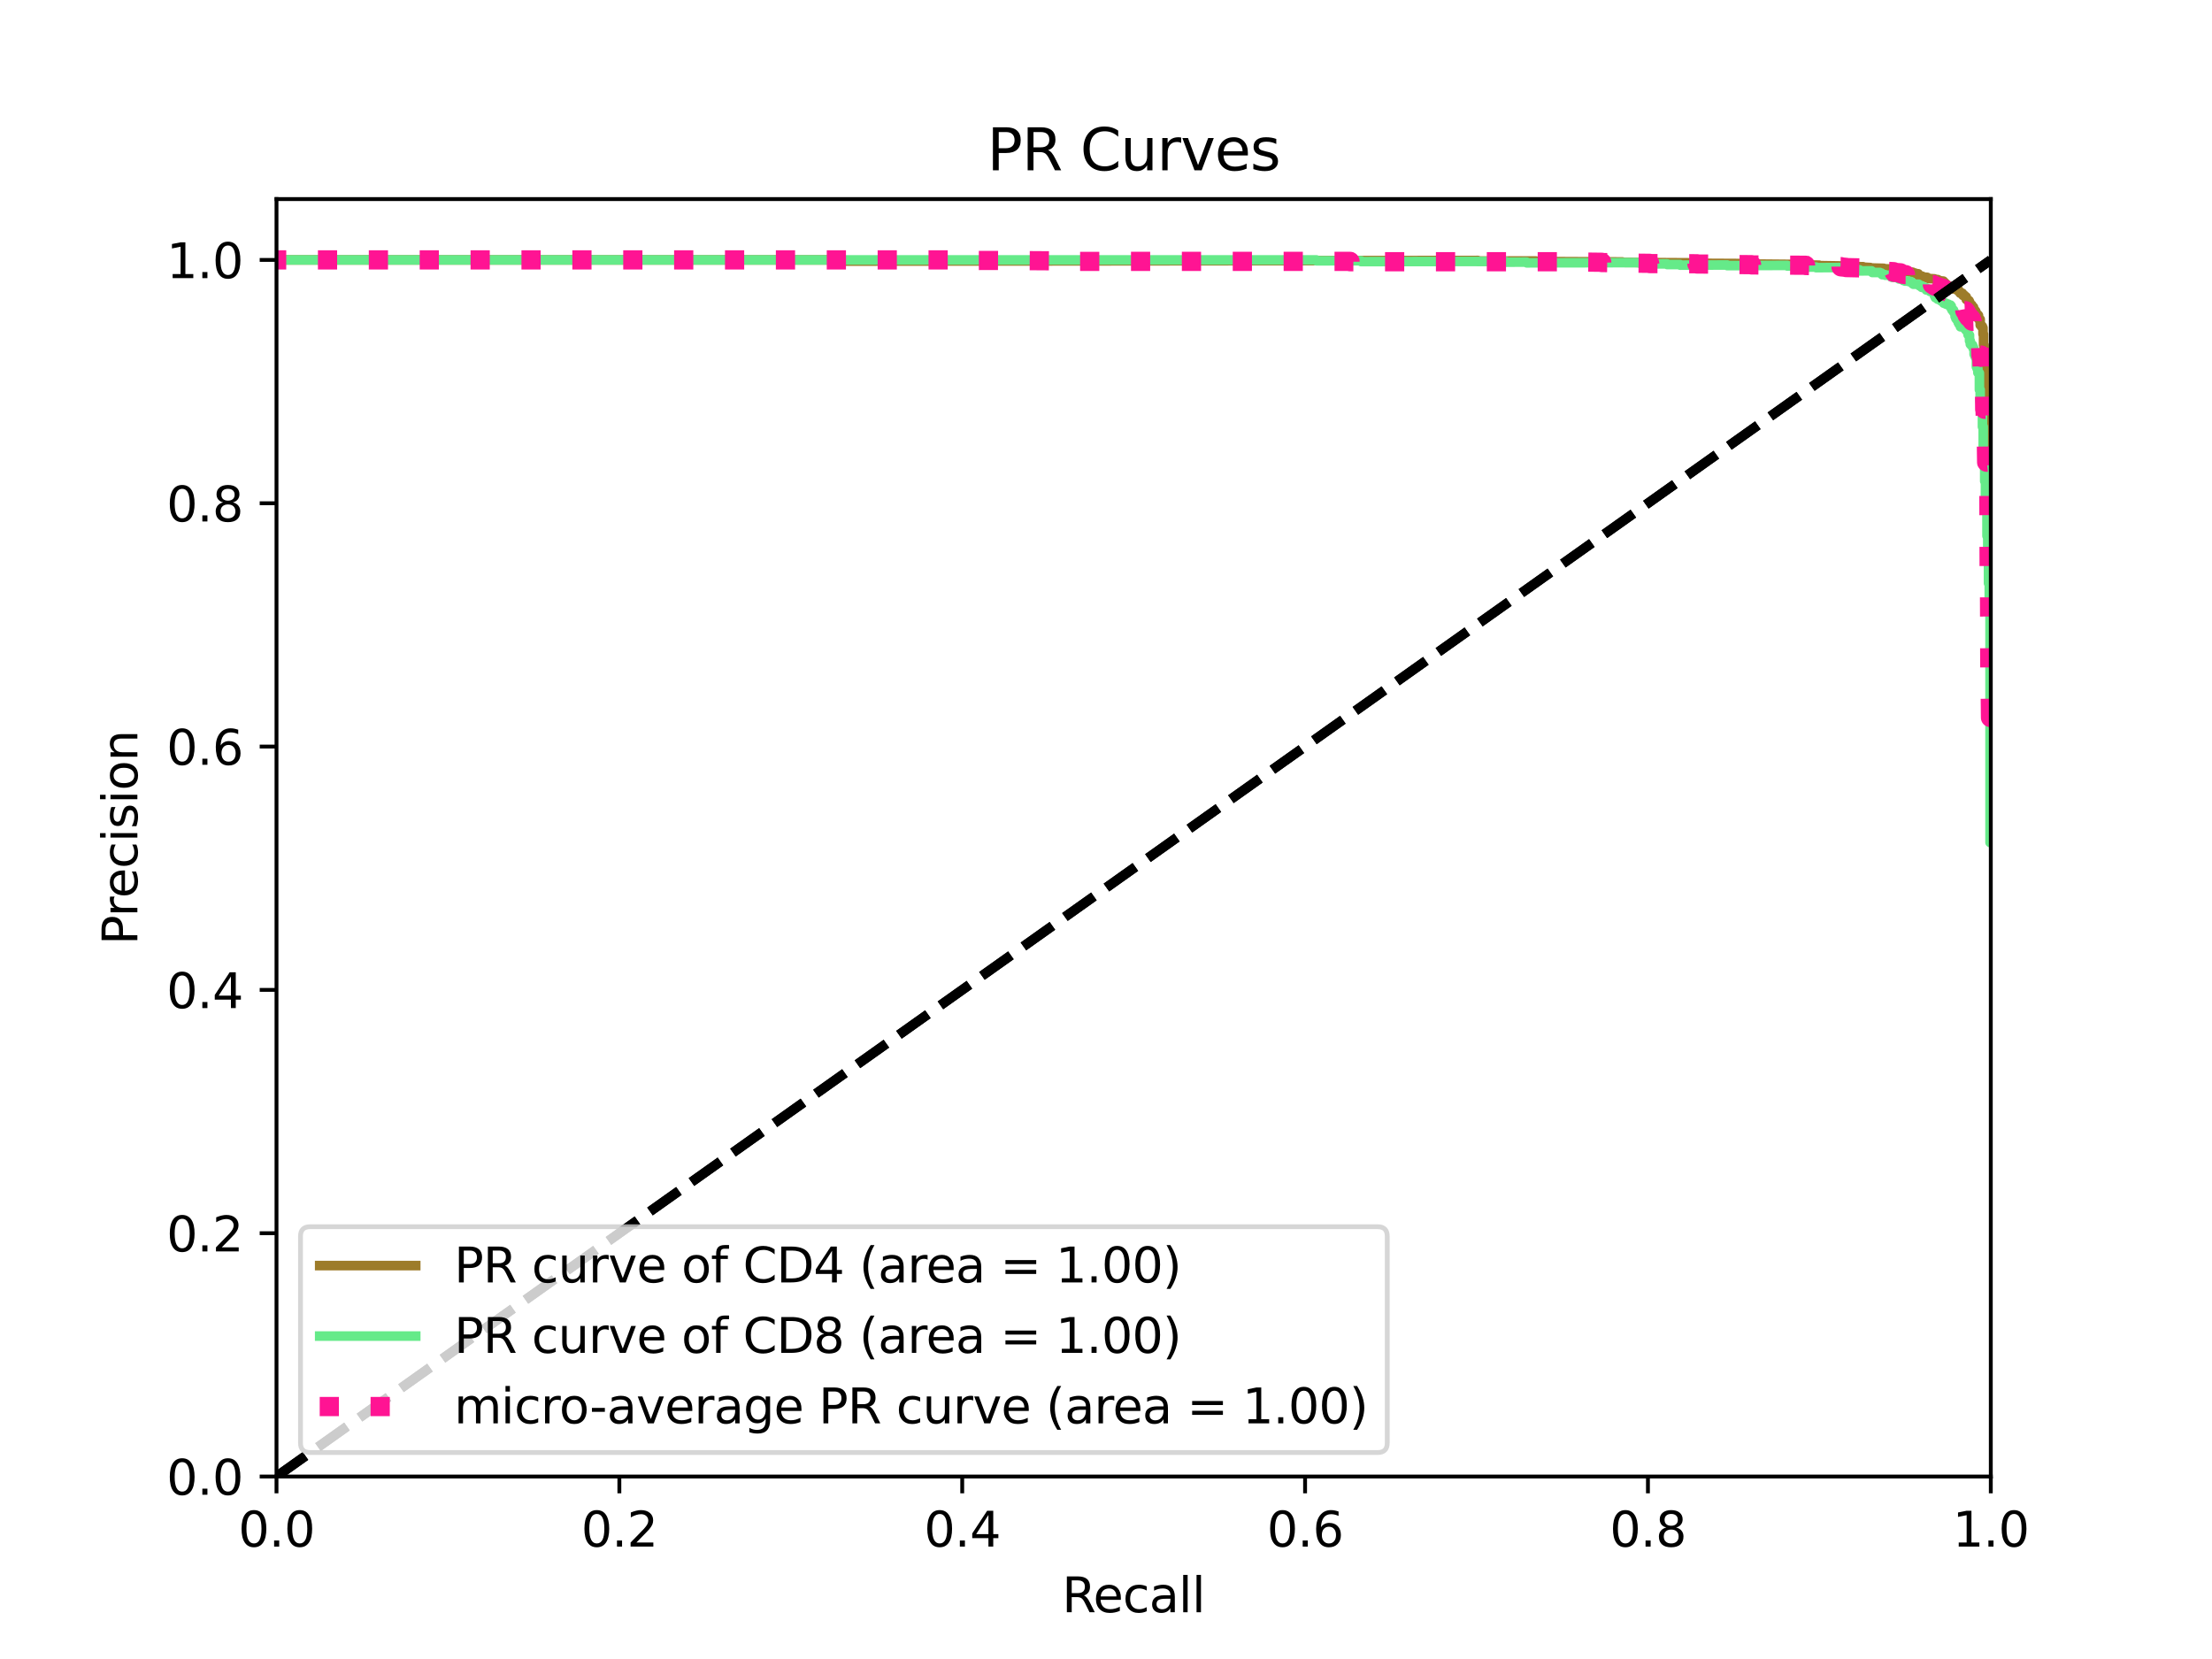 <?xml version="1.0" encoding="utf-8" standalone="no"?>
<!DOCTYPE svg PUBLIC "-//W3C//DTD SVG 1.1//EN"
  "http://www.w3.org/Graphics/SVG/1.1/DTD/svg11.dtd">
<svg height="345.6pt" version="1.1" viewBox="0 0 460.8 345.6" width="460.8pt" xmlns="http://www.w3.org/2000/svg" xmlns:xlink="http://www.w3.org/1999/xlink">
 <defs>
  <style type="text/css">*{stroke-linecap:butt;stroke-linejoin:round;}</style>
 </defs>
 <g id="figure_1">
  <g id="patch_1">
   <path d="M 0 345.6 
L 460.8 345.6 
L 460.8 0 
L 0 0 
z
" style="fill:#ffffff;"/>
  </g>
  <g id="axes_1">
   <g id="patch_2">
    <path d="M 57.6 307.584 
L 414.72 307.584 
L 414.72 41.472 
L 57.6 41.472 
z
" style="fill:#ffffff;"/>
   </g>
   <g id="matplotlib.axis_1">
    <g id="xtick_1">
     <g id="line2d_1">
      <defs>
       <path d="M 0 0 
L 0 3.5 
" id="m39e2dc2750" style="stroke:#000000;stroke-width:0.8;"/>
      </defs>
      <g>
       <use style="stroke:#000000;stroke-width:0.8;" x="57.6" xlink:href="#m39e2dc2750" y="307.584"/>
      </g>
     </g>
     <g id="text_1">
      <!-- 0.0 -->
      <g transform="translate(49.648 322.182)scale(0.1 -0.1)">
       <defs>
        <path d="M 2034 4250 
Q 1547 4250 1301 3770 
Q 1056 3291 1056 2328 
Q 1056 1369 1301 889 
Q 1547 409 2034 409 
Q 2525 409 2770 889 
Q 3016 1369 3016 2328 
Q 3016 3291 2770 3770 
Q 2525 4250 2034 4250 
z
M 2034 4750 
Q 2819 4750 3233 4129 
Q 3647 3509 3647 2328 
Q 3647 1150 3233 529 
Q 2819 -91 2034 -91 
Q 1250 -91 836 529 
Q 422 1150 422 2328 
Q 422 3509 836 4129 
Q 1250 4750 2034 4750 
z
" id="DejaVuSans-30" transform="scale(0.016)"/>
        <path d="M 684 794 
L 1344 794 
L 1344 0 
L 684 0 
L 684 794 
z
" id="DejaVuSans-2e" transform="scale(0.016)"/>
       </defs>
       <use xlink:href="#DejaVuSans-30"/>
       <use x="63.623" xlink:href="#DejaVuSans-2e"/>
       <use x="95.41" xlink:href="#DejaVuSans-30"/>
      </g>
     </g>
    </g>
    <g id="xtick_2">
     <g id="line2d_2">
      <g>
       <use style="stroke:#000000;stroke-width:0.8;" x="129.024" xlink:href="#m39e2dc2750" y="307.584"/>
      </g>
     </g>
     <g id="text_2">
      <!-- 0.2 -->
      <g transform="translate(121.072 322.182)scale(0.1 -0.1)">
       <defs>
        <path d="M 1228 531 
L 3431 531 
L 3431 0 
L 469 0 
L 469 531 
Q 828 903 1448 1529 
Q 2069 2156 2228 2338 
Q 2531 2678 2651 2914 
Q 2772 3150 2772 3378 
Q 2772 3750 2511 3984 
Q 2250 4219 1831 4219 
Q 1534 4219 1204 4116 
Q 875 4013 500 3803 
L 500 4441 
Q 881 4594 1212 4672 
Q 1544 4750 1819 4750 
Q 2544 4750 2975 4387 
Q 3406 4025 3406 3419 
Q 3406 3131 3298 2873 
Q 3191 2616 2906 2266 
Q 2828 2175 2409 1742 
Q 1991 1309 1228 531 
z
" id="DejaVuSans-32" transform="scale(0.016)"/>
       </defs>
       <use xlink:href="#DejaVuSans-30"/>
       <use x="63.623" xlink:href="#DejaVuSans-2e"/>
       <use x="95.41" xlink:href="#DejaVuSans-32"/>
      </g>
     </g>
    </g>
    <g id="xtick_3">
     <g id="line2d_3">
      <g>
       <use style="stroke:#000000;stroke-width:0.8;" x="200.448" xlink:href="#m39e2dc2750" y="307.584"/>
      </g>
     </g>
     <g id="text_3">
      <!-- 0.4 -->
      <g transform="translate(192.496 322.182)scale(0.1 -0.1)">
       <defs>
        <path d="M 2419 4116 
L 825 1625 
L 2419 1625 
L 2419 4116 
z
M 2253 4666 
L 3047 4666 
L 3047 1625 
L 3713 1625 
L 3713 1100 
L 3047 1100 
L 3047 0 
L 2419 0 
L 2419 1100 
L 313 1100 
L 313 1709 
L 2253 4666 
z
" id="DejaVuSans-34" transform="scale(0.016)"/>
       </defs>
       <use xlink:href="#DejaVuSans-30"/>
       <use x="63.623" xlink:href="#DejaVuSans-2e"/>
       <use x="95.41" xlink:href="#DejaVuSans-34"/>
      </g>
     </g>
    </g>
    <g id="xtick_4">
     <g id="line2d_4">
      <g>
       <use style="stroke:#000000;stroke-width:0.8;" x="271.872" xlink:href="#m39e2dc2750" y="307.584"/>
      </g>
     </g>
     <g id="text_4">
      <!-- 0.6 -->
      <g transform="translate(263.92 322.182)scale(0.1 -0.1)">
       <defs>
        <path d="M 2113 2584 
Q 1688 2584 1439 2293 
Q 1191 2003 1191 1497 
Q 1191 994 1439 701 
Q 1688 409 2113 409 
Q 2538 409 2786 701 
Q 3034 994 3034 1497 
Q 3034 2003 2786 2293 
Q 2538 2584 2113 2584 
z
M 3366 4563 
L 3366 3988 
Q 3128 4100 2886 4159 
Q 2644 4219 2406 4219 
Q 1781 4219 1451 3797 
Q 1122 3375 1075 2522 
Q 1259 2794 1537 2939 
Q 1816 3084 2150 3084 
Q 2853 3084 3261 2657 
Q 3669 2231 3669 1497 
Q 3669 778 3244 343 
Q 2819 -91 2113 -91 
Q 1303 -91 875 529 
Q 447 1150 447 2328 
Q 447 3434 972 4092 
Q 1497 4750 2381 4750 
Q 2619 4750 2861 4703 
Q 3103 4656 3366 4563 
z
" id="DejaVuSans-36" transform="scale(0.016)"/>
       </defs>
       <use xlink:href="#DejaVuSans-30"/>
       <use x="63.623" xlink:href="#DejaVuSans-2e"/>
       <use x="95.41" xlink:href="#DejaVuSans-36"/>
      </g>
     </g>
    </g>
    <g id="xtick_5">
     <g id="line2d_5">
      <g>
       <use style="stroke:#000000;stroke-width:0.8;" x="343.296" xlink:href="#m39e2dc2750" y="307.584"/>
      </g>
     </g>
     <g id="text_5">
      <!-- 0.8 -->
      <g transform="translate(335.344 322.182)scale(0.1 -0.1)">
       <defs>
        <path d="M 2034 2216 
Q 1584 2216 1326 1975 
Q 1069 1734 1069 1313 
Q 1069 891 1326 650 
Q 1584 409 2034 409 
Q 2484 409 2743 651 
Q 3003 894 3003 1313 
Q 3003 1734 2745 1975 
Q 2488 2216 2034 2216 
z
M 1403 2484 
Q 997 2584 770 2862 
Q 544 3141 544 3541 
Q 544 4100 942 4425 
Q 1341 4750 2034 4750 
Q 2731 4750 3128 4425 
Q 3525 4100 3525 3541 
Q 3525 3141 3298 2862 
Q 3072 2584 2669 2484 
Q 3125 2378 3379 2068 
Q 3634 1759 3634 1313 
Q 3634 634 3220 271 
Q 2806 -91 2034 -91 
Q 1263 -91 848 271 
Q 434 634 434 1313 
Q 434 1759 690 2068 
Q 947 2378 1403 2484 
z
M 1172 3481 
Q 1172 3119 1398 2916 
Q 1625 2713 2034 2713 
Q 2441 2713 2670 2916 
Q 2900 3119 2900 3481 
Q 2900 3844 2670 4047 
Q 2441 4250 2034 4250 
Q 1625 4250 1398 4047 
Q 1172 3844 1172 3481 
z
" id="DejaVuSans-38" transform="scale(0.016)"/>
       </defs>
       <use xlink:href="#DejaVuSans-30"/>
       <use x="63.623" xlink:href="#DejaVuSans-2e"/>
       <use x="95.41" xlink:href="#DejaVuSans-38"/>
      </g>
     </g>
    </g>
    <g id="xtick_6">
     <g id="line2d_6">
      <g>
       <use style="stroke:#000000;stroke-width:0.8;" x="414.72" xlink:href="#m39e2dc2750" y="307.584"/>
      </g>
     </g>
     <g id="text_6">
      <!-- 1.0 -->
      <g transform="translate(406.768 322.182)scale(0.1 -0.1)">
       <defs>
        <path d="M 794 531 
L 1825 531 
L 1825 4091 
L 703 3866 
L 703 4441 
L 1819 4666 
L 2450 4666 
L 2450 531 
L 3481 531 
L 3481 0 
L 794 0 
L 794 531 
z
" id="DejaVuSans-31" transform="scale(0.016)"/>
       </defs>
       <use xlink:href="#DejaVuSans-31"/>
       <use x="63.623" xlink:href="#DejaVuSans-2e"/>
       <use x="95.41" xlink:href="#DejaVuSans-30"/>
      </g>
     </g>
    </g>
    <g id="text_7">
     <!-- Recall -->
     <g transform="translate(221.243 335.861)scale(0.1 -0.1)">
      <defs>
       <path d="M 2841 2188 
Q 3044 2119 3236 1894 
Q 3428 1669 3622 1275 
L 4263 0 
L 3584 0 
L 2988 1197 
Q 2756 1666 2539 1819 
Q 2322 1972 1947 1972 
L 1259 1972 
L 1259 0 
L 628 0 
L 628 4666 
L 2053 4666 
Q 2853 4666 3247 4331 
Q 3641 3997 3641 3322 
Q 3641 2881 3436 2590 
Q 3231 2300 2841 2188 
z
M 1259 4147 
L 1259 2491 
L 2053 2491 
Q 2509 2491 2742 2702 
Q 2975 2913 2975 3322 
Q 2975 3731 2742 3939 
Q 2509 4147 2053 4147 
L 1259 4147 
z
" id="DejaVuSans-52" transform="scale(0.016)"/>
       <path d="M 3597 1894 
L 3597 1613 
L 953 1613 
Q 991 1019 1311 708 
Q 1631 397 2203 397 
Q 2534 397 2845 478 
Q 3156 559 3463 722 
L 3463 178 
Q 3153 47 2828 -22 
Q 2503 -91 2169 -91 
Q 1331 -91 842 396 
Q 353 884 353 1716 
Q 353 2575 817 3079 
Q 1281 3584 2069 3584 
Q 2775 3584 3186 3129 
Q 3597 2675 3597 1894 
z
M 3022 2063 
Q 3016 2534 2758 2815 
Q 2500 3097 2075 3097 
Q 1594 3097 1305 2825 
Q 1016 2553 972 2059 
L 3022 2063 
z
" id="DejaVuSans-65" transform="scale(0.016)"/>
       <path d="M 3122 3366 
L 3122 2828 
Q 2878 2963 2633 3030 
Q 2388 3097 2138 3097 
Q 1578 3097 1268 2742 
Q 959 2388 959 1747 
Q 959 1106 1268 751 
Q 1578 397 2138 397 
Q 2388 397 2633 464 
Q 2878 531 3122 666 
L 3122 134 
Q 2881 22 2623 -34 
Q 2366 -91 2075 -91 
Q 1284 -91 818 406 
Q 353 903 353 1747 
Q 353 2603 823 3093 
Q 1294 3584 2113 3584 
Q 2378 3584 2631 3529 
Q 2884 3475 3122 3366 
z
" id="DejaVuSans-63" transform="scale(0.016)"/>
       <path d="M 2194 1759 
Q 1497 1759 1228 1600 
Q 959 1441 959 1056 
Q 959 750 1161 570 
Q 1363 391 1709 391 
Q 2188 391 2477 730 
Q 2766 1069 2766 1631 
L 2766 1759 
L 2194 1759 
z
M 3341 1997 
L 3341 0 
L 2766 0 
L 2766 531 
Q 2569 213 2275 61 
Q 1981 -91 1556 -91 
Q 1019 -91 701 211 
Q 384 513 384 1019 
Q 384 1609 779 1909 
Q 1175 2209 1959 2209 
L 2766 2209 
L 2766 2266 
Q 2766 2663 2505 2880 
Q 2244 3097 1772 3097 
Q 1472 3097 1187 3025 
Q 903 2953 641 2809 
L 641 3341 
Q 956 3463 1253 3523 
Q 1550 3584 1831 3584 
Q 2591 3584 2966 3190 
Q 3341 2797 3341 1997 
z
" id="DejaVuSans-61" transform="scale(0.016)"/>
       <path d="M 603 4863 
L 1178 4863 
L 1178 0 
L 603 0 
L 603 4863 
z
" id="DejaVuSans-6c" transform="scale(0.016)"/>
      </defs>
      <use xlink:href="#DejaVuSans-52"/>
      <use x="64.982" xlink:href="#DejaVuSans-65"/>
      <use x="126.506" xlink:href="#DejaVuSans-63"/>
      <use x="181.486" xlink:href="#DejaVuSans-61"/>
      <use x="242.766" xlink:href="#DejaVuSans-6c"/>
      <use x="270.549" xlink:href="#DejaVuSans-6c"/>
     </g>
    </g>
   </g>
   <g id="matplotlib.axis_2">
    <g id="ytick_1">
     <g id="line2d_7">
      <defs>
       <path d="M 0 0 
L -3.5 0 
" id="m3b49d5795d" style="stroke:#000000;stroke-width:0.8;"/>
      </defs>
      <g>
       <use style="stroke:#000000;stroke-width:0.8;" x="57.6" xlink:href="#m3b49d5795d" y="307.584"/>
      </g>
     </g>
     <g id="text_8">
      <!-- 0.0 -->
      <g transform="translate(34.697 311.383)scale(0.1 -0.1)">
       <use xlink:href="#DejaVuSans-30"/>
       <use x="63.623" xlink:href="#DejaVuSans-2e"/>
       <use x="95.41" xlink:href="#DejaVuSans-30"/>
      </g>
     </g>
    </g>
    <g id="ytick_2">
     <g id="line2d_8">
      <g>
       <use style="stroke:#000000;stroke-width:0.8;" x="57.6" xlink:href="#m3b49d5795d" y="256.896"/>
      </g>
     </g>
     <g id="text_9">
      <!-- 0.2 -->
      <g transform="translate(34.697 260.695)scale(0.1 -0.1)">
       <use xlink:href="#DejaVuSans-30"/>
       <use x="63.623" xlink:href="#DejaVuSans-2e"/>
       <use x="95.41" xlink:href="#DejaVuSans-32"/>
      </g>
     </g>
    </g>
    <g id="ytick_3">
     <g id="line2d_9">
      <g>
       <use style="stroke:#000000;stroke-width:0.8;" x="57.6" xlink:href="#m3b49d5795d" y="206.208"/>
      </g>
     </g>
     <g id="text_10">
      <!-- 0.4 -->
      <g transform="translate(34.697 210.007)scale(0.1 -0.1)">
       <use xlink:href="#DejaVuSans-30"/>
       <use x="63.623" xlink:href="#DejaVuSans-2e"/>
       <use x="95.41" xlink:href="#DejaVuSans-34"/>
      </g>
     </g>
    </g>
    <g id="ytick_4">
     <g id="line2d_10">
      <g>
       <use style="stroke:#000000;stroke-width:0.8;" x="57.6" xlink:href="#m3b49d5795d" y="155.52"/>
      </g>
     </g>
     <g id="text_11">
      <!-- 0.6 -->
      <g transform="translate(34.697 159.319)scale(0.1 -0.1)">
       <use xlink:href="#DejaVuSans-30"/>
       <use x="63.623" xlink:href="#DejaVuSans-2e"/>
       <use x="95.41" xlink:href="#DejaVuSans-36"/>
      </g>
     </g>
    </g>
    <g id="ytick_5">
     <g id="line2d_11">
      <g>
       <use style="stroke:#000000;stroke-width:0.8;" x="57.6" xlink:href="#m3b49d5795d" y="104.832"/>
      </g>
     </g>
     <g id="text_12">
      <!-- 0.8 -->
      <g transform="translate(34.697 108.631)scale(0.1 -0.1)">
       <use xlink:href="#DejaVuSans-30"/>
       <use x="63.623" xlink:href="#DejaVuSans-2e"/>
       <use x="95.41" xlink:href="#DejaVuSans-38"/>
      </g>
     </g>
    </g>
    <g id="ytick_6">
     <g id="line2d_12">
      <g>
       <use style="stroke:#000000;stroke-width:0.8;" x="57.6" xlink:href="#m3b49d5795d" y="54.144"/>
      </g>
     </g>
     <g id="text_13">
      <!-- 1.0 -->
      <g transform="translate(34.697 57.943)scale(0.1 -0.1)">
       <use xlink:href="#DejaVuSans-31"/>
       <use x="63.623" xlink:href="#DejaVuSans-2e"/>
       <use x="95.41" xlink:href="#DejaVuSans-30"/>
      </g>
     </g>
    </g>
    <g id="text_14">
     <!-- Precision -->
     <g transform="translate(28.617 196.835)rotate(-90)scale(0.1 -0.1)">
      <defs>
       <path d="M 1259 4147 
L 1259 2394 
L 2053 2394 
Q 2494 2394 2734 2622 
Q 2975 2850 2975 3272 
Q 2975 3691 2734 3919 
Q 2494 4147 2053 4147 
L 1259 4147 
z
M 628 4666 
L 2053 4666 
Q 2838 4666 3239 4311 
Q 3641 3956 3641 3272 
Q 3641 2581 3239 2228 
Q 2838 1875 2053 1875 
L 1259 1875 
L 1259 0 
L 628 0 
L 628 4666 
z
" id="DejaVuSans-50" transform="scale(0.016)"/>
       <path d="M 2631 2963 
Q 2534 3019 2420 3045 
Q 2306 3072 2169 3072 
Q 1681 3072 1420 2755 
Q 1159 2438 1159 1844 
L 1159 0 
L 581 0 
L 581 3500 
L 1159 3500 
L 1159 2956 
Q 1341 3275 1631 3429 
Q 1922 3584 2338 3584 
Q 2397 3584 2469 3576 
Q 2541 3569 2628 3553 
L 2631 2963 
z
" id="DejaVuSans-72" transform="scale(0.016)"/>
       <path d="M 603 3500 
L 1178 3500 
L 1178 0 
L 603 0 
L 603 3500 
z
M 603 4863 
L 1178 4863 
L 1178 4134 
L 603 4134 
L 603 4863 
z
" id="DejaVuSans-69" transform="scale(0.016)"/>
       <path d="M 2834 3397 
L 2834 2853 
Q 2591 2978 2328 3040 
Q 2066 3103 1784 3103 
Q 1356 3103 1142 2972 
Q 928 2841 928 2578 
Q 928 2378 1081 2264 
Q 1234 2150 1697 2047 
L 1894 2003 
Q 2506 1872 2764 1633 
Q 3022 1394 3022 966 
Q 3022 478 2636 193 
Q 2250 -91 1575 -91 
Q 1294 -91 989 -36 
Q 684 19 347 128 
L 347 722 
Q 666 556 975 473 
Q 1284 391 1588 391 
Q 1994 391 2212 530 
Q 2431 669 2431 922 
Q 2431 1156 2273 1281 
Q 2116 1406 1581 1522 
L 1381 1569 
Q 847 1681 609 1914 
Q 372 2147 372 2553 
Q 372 3047 722 3315 
Q 1072 3584 1716 3584 
Q 2034 3584 2315 3537 
Q 2597 3491 2834 3397 
z
" id="DejaVuSans-73" transform="scale(0.016)"/>
       <path d="M 1959 3097 
Q 1497 3097 1228 2736 
Q 959 2375 959 1747 
Q 959 1119 1226 758 
Q 1494 397 1959 397 
Q 2419 397 2687 759 
Q 2956 1122 2956 1747 
Q 2956 2369 2687 2733 
Q 2419 3097 1959 3097 
z
M 1959 3584 
Q 2709 3584 3137 3096 
Q 3566 2609 3566 1747 
Q 3566 888 3137 398 
Q 2709 -91 1959 -91 
Q 1206 -91 779 398 
Q 353 888 353 1747 
Q 353 2609 779 3096 
Q 1206 3584 1959 3584 
z
" id="DejaVuSans-6f" transform="scale(0.016)"/>
       <path d="M 3513 2113 
L 3513 0 
L 2938 0 
L 2938 2094 
Q 2938 2591 2744 2837 
Q 2550 3084 2163 3084 
Q 1697 3084 1428 2787 
Q 1159 2491 1159 1978 
L 1159 0 
L 581 0 
L 581 3500 
L 1159 3500 
L 1159 2956 
Q 1366 3272 1645 3428 
Q 1925 3584 2291 3584 
Q 2894 3584 3203 3211 
Q 3513 2838 3513 2113 
z
" id="DejaVuSans-6e" transform="scale(0.016)"/>
      </defs>
      <use xlink:href="#DejaVuSans-50"/>
      <use x="58.553" xlink:href="#DejaVuSans-72"/>
      <use x="97.416" xlink:href="#DejaVuSans-65"/>
      <use x="158.939" xlink:href="#DejaVuSans-63"/>
      <use x="213.92" xlink:href="#DejaVuSans-69"/>
      <use x="241.703" xlink:href="#DejaVuSans-73"/>
      <use x="293.803" xlink:href="#DejaVuSans-69"/>
      <use x="321.586" xlink:href="#DejaVuSans-6f"/>
      <use x="382.768" xlink:href="#DejaVuSans-6e"/>
     </g>
    </g>
   </g>
   <g id="line2d_13">
    <path clip-path="url(#p80c73e3f1d)" d="M 414.72 110.933 
L 414.604 110.947 
L 414.604 110.848 
L 414.604 107.975 
L 414.488 107.989 
L 414.488 107.886 
L 414.488 97.772 
L 414.372 97.784 
L 414.372 97.727 
L 414.372 96.189 
L 414.255 96.2 
L 414.255 96.143 
L 414.255 87.286 
L 414.139 87.295 
L 414.139 87.233 
L 414.139 86.607 
L 414.023 86.616 
L 414.023 86.553 
L 414.023 85.035 
L 413.907 85.044 
L 413.907 84.981 
L 413.907 83.956 
L 413.791 83.965 
L 413.791 83.9 
L 413.791 79.904 
L 413.675 79.911 
L 413.675 79.845 
L 413.675 74.517 
L 413.559 74.523 
L 413.559 74.453 
L 413.559 73.045 
L 413.326 72.985 
L 413.326 71.846 
L 413.21 71.851 
L 413.21 71.779 
L 413.21 69.61 
L 413.094 69.615 
L 413.094 69.542 
L 413.094 68.293 
L 412.978 68.298 
L 412.978 68.224 
L 412.978 68.002 
L 412.746 68.011 
L 412.746 67.937 
L 412.746 67.714 
L 412.513 67.723 
L 412.513 67.648 
L 412.513 66.528 
L 412.165 66.465 
L 412.165 65.711 
L 412.049 65.714 
L 412.049 65.639 
L 412.049 65.563 
L 411.7 65.498 
L 411.7 65.194 
L 411.584 65.198 
L 411.584 65.122 
L 411.584 64.817 
L 411.468 64.82 
L 411.468 64.744 
L 411.468 64.667 
L 411.352 64.671 
L 411.352 64.594 
L 411.352 64.518 
L 411.12 64.524 
L 411.12 64.448 
L 411.12 63.987 
L 410.887 63.916 
L 410.887 63.839 
L 410.771 63.842 
L 410.771 63.765 
L 410.771 63.534 
L 410.539 63.462 
L 410.539 63.385 
L 410.423 63.388 
L 410.423 63.31 
L 410.423 63.233 
L 410.307 63.236 
L 410.307 63.158 
L 410.307 62.847 
L 410.191 62.85 
L 410.191 62.772 
L 410.191 62.616 
L 409.958 62.544 
L 409.958 62.465 
L 409.61 62.395 
L 409.61 61.846 
L 409.262 61.775 
L 409.262 61.538 
L 408.913 61.545 
L 408.913 61.467 
L 408.913 61.229 
L 408.797 61.232 
L 408.797 61.152 
L 408.797 61.073 
L 408.332 61.082 
L 408.332 61.003 
L 408.332 60.923 
L 408.216 60.925 
L 408.216 60.846 
L 408.216 60.686 
L 407.984 60.691 
L 407.984 60.611 
L 407.984 60.371 
L 407.403 60.301 
L 407.403 60.221 
L 406.59 60.155 
L 406.59 59.913 
L 406.242 59.919 
L 406.242 59.838 
L 406.242 59.677 
L 405.894 59.601 
L 405.894 59.521 
L 405.661 59.443 
L 405.661 59.362 
L 405.313 59.286 
L 405.313 59.042 
L 405.081 59.045 
L 405.081 58.964 
L 405.081 58.8 
L 404.848 58.803 
L 404.848 58.722 
L 404.848 58.558 
L 404.035 58.486 
L 404.035 58.404 
L 403.687 58.408 
L 403.687 58.326 
L 403.687 58.244 
L 402.99 58.17 
L 402.99 58.087 
L 401.713 58.018 
L 401.713 57.935 
L 401.48 57.938 
L 401.48 57.855 
L 401.48 57.772 
L 400.435 57.699 
L 400.435 57.532 
L 399.738 57.539 
L 399.738 57.455 
L 399.738 57.371 
L 399.622 57.373 
L 399.622 57.289 
L 399.622 57.037 
L 398.925 56.958 
L 398.925 56.874 
L 398.461 56.793 
L 398.461 56.708 
L 397.648 56.63 
L 397.648 56.545 
L 395.441 56.475 
L 395.441 56.389 
L 395.209 56.391 
L 395.209 56.305 
L 395.209 56.219 
L 394.28 56.139 
L 394.28 56.053 
L 392.422 55.977 
L 392.422 55.89 
L 389.634 55.817 
L 389.634 55.73 
L 388.125 55.649 
L 388.125 55.561 
L 383.595 55.491 
L 383.595 55.402 
L 378.95 55.329 
L 378.95 55.238 
L 373.259 55.166 
L 373.259 55.073 
L 365.362 55.002 
L 365.362 54.907 
L 351.89 54.842 
L 351.89 54.743 
L 337.954 54.668 
L 337.954 54.563 
L 319.953 54.48 
L 319.953 54.368 
L 307.874 54.379 
L 307.874 54.262 
L 173.969 54.397 
L 173.969 54.144 
L 57.6 54.144 
L 57.6 54.144 
" style="fill:none;stroke:#9d7c2a;stroke-linecap:square;stroke-width:2;"/>
   </g>
   <g id="line2d_14">
    <path clip-path="url(#p80c73e3f1d)" d="M 414.72 175.479 
L 414.562 175.507 
L 414.562 175.416 
L 414.562 127.559 
L 414.404 127.582 
L 414.404 127.525 
L 414.404 121.486 
L 414.245 121.508 
L 414.245 121.447 
L 414.245 114.528 
L 414.087 114.548 
L 414.087 114.483 
L 414.087 111.633 
L 413.929 111.653 
L 413.929 111.586 
L 413.929 105.907 
L 413.771 105.925 
L 413.771 105.854 
L 413.771 103.253 
L 413.612 103.27 
L 413.612 103.197 
L 413.612 100.224 
L 413.454 100.241 
L 413.454 100.165 
L 413.454 94.425 
L 413.296 94.44 
L 413.296 94.361 
L 413.296 93.64 
L 413.138 93.655 
L 413.138 93.574 
L 413.138 88.89 
L 412.979 88.903 
L 412.979 88.819 
L 412.979 85.23 
L 412.821 85.242 
L 412.821 85.155 
L 412.821 84.72 
L 412.663 84.732 
L 412.663 84.644 
L 412.663 83.591 
L 412.505 83.602 
L 412.505 83.514 
L 412.505 81.194 
L 412.347 81.205 
L 412.347 81.114 
L 412.347 77.725 
L 412.03 77.651 
L 412.03 76.809 
L 411.872 76.819 
L 411.872 76.725 
L 411.872 76.443 
L 411.714 76.452 
L 411.714 76.357 
L 411.714 74.552 
L 411.555 74.561 
L 411.555 74.465 
L 411.555 74.177 
L 411.397 74.185 
L 411.397 74.089 
L 411.397 73.8 
L 411.239 73.808 
L 411.239 73.712 
L 411.239 72.645 
L 411.081 72.652 
L 411.081 72.555 
L 411.081 72.262 
L 410.923 72.269 
L 410.923 72.172 
L 410.923 71.877 
L 410.606 71.892 
L 410.606 71.794 
L 410.606 71.696 
L 410.448 71.703 
L 410.448 71.604 
L 410.448 71.012 
L 410.29 71.019 
L 410.29 70.92 
L 410.29 69.824 
L 409.973 69.737 
L 409.973 69.134 
L 409.815 69.14 
L 409.815 69.04 
L 409.815 68.838 
L 409.498 68.749 
L 409.498 68.546 
L 409.34 68.553 
L 409.34 68.451 
L 409.34 68.146 
L 408.391 68.08 
L 408.391 67.466 
L 408.074 67.477 
L 408.074 67.375 
L 408.074 67.169 
L 407.916 67.174 
L 407.916 67.071 
L 407.916 66.555 
L 407.6 66.565 
L 407.6 66.462 
L 407.6 66.358 
L 407.442 66.363 
L 407.442 66.259 
L 407.442 65.947 
L 407.283 65.952 
L 407.283 65.848 
L 407.283 65.22 
L 407.125 65.225 
L 407.125 65.12 
L 407.125 65.015 
L 406.967 65.02 
L 406.967 64.915 
L 406.967 64.599 
L 406.65 64.608 
L 406.65 64.502 
L 406.65 64.29 
L 406.492 64.295 
L 406.492 64.189 
L 406.492 63.764 
L 406.334 63.768 
L 406.334 63.662 
L 406.334 63.555 
L 405.859 63.568 
L 405.859 63.461 
L 405.859 63.354 
L 405.385 63.366 
L 405.385 63.259 
L 405.385 63.152 
L 404.91 63.164 
L 404.91 63.056 
L 404.91 62.949 
L 404.593 62.849 
L 404.593 62.741 
L 404.277 62.64 
L 404.277 62.424 
L 403.644 62.33 
L 403.644 62.004 
L 403.169 62.015 
L 403.169 61.906 
L 403.169 61.688 
L 403.011 61.691 
L 403.011 61.582 
L 403.011 61.253 
L 402.853 61.256 
L 402.853 61.146 
L 402.853 60.816 
L 402.062 60.721 
L 402.062 60.5 
L 401.271 60.403 
L 401.271 59.958 
L 400.954 59.964 
L 400.954 59.852 
L 400.321 59.862 
L 400.321 59.527 
L 399.847 59.534 
L 399.847 59.309 
L 399.688 59.312 
L 399.688 59.199 
L 398.581 59.215 
L 398.581 59.102 
L 398.423 59.104 
L 398.423 58.878 
L 398.264 58.88 
L 398.264 58.767 
L 398.106 58.769 
L 398.106 58.655 
L 397.631 58.661 
L 397.631 58.548 
L 396.84 58.558 
L 396.84 58.444 
L 396.524 58.447 
L 396.524 58.333 
L 396.366 58.335 
L 396.366 58.22 
L 396.207 58.222 
L 396.207 58.108 
L 395.574 58.115 
L 395.574 58 
L 395.416 58.002 
L 395.416 57.887 
L 395.258 57.888 
L 395.258 57.773 
L 394.15 57.785 
L 394.15 57.553 
L 393.834 57.556 
L 393.834 57.44 
L 393.517 57.443 
L 393.517 57.327 
L 392.726 57.334 
L 392.726 57.217 
L 392.093 57.223 
L 392.093 56.989 
L 391.935 56.99 
L 391.935 56.873 
L 391.619 56.876 
L 391.619 56.758 
L 390.036 56.77 
L 390.036 56.534 
L 389.878 56.535 
L 389.878 56.416 
L 387.347 56.434 
L 387.347 56.195 
L 386.714 56.199 
L 386.714 55.959 
L 386.081 55.962 
L 386.081 55.842 
L 383.233 55.856 
L 383.233 55.735 
L 378.328 55.759 
L 378.328 55.636 
L 375.796 55.647 
L 375.796 55.523 
L 375.638 55.523 
L 375.638 55.399 
L 372.315 55.412 
L 372.315 55.286 
L 359.815 55.333 
L 359.815 55.201 
L 350.005 55.236 
L 350.005 55.1 
L 347.315 55.109 
L 347.315 54.972 
L 343.359 54.983 
L 343.359 54.844 
L 341.619 54.848 
L 341.619 54.708 
L 318.043 54.758 
L 318.043 54.605 
L 313.612 54.613 
L 313.612 54.457 
L 283.549 54.498 
L 283.549 54.321 
L 274.214 54.329 
L 274.214 54.144 
L 57.6 54.144 
L 57.6 54.144 
" style="fill:none;stroke:#65ea89;stroke-linecap:square;stroke-width:2;"/>
   </g>
   <g id="line2d_15">
    <path clip-path="url(#p80c73e3f1d)" d="M 414.72 149.477 
L 414.653 149.488 
L 414.653 149.377 
L 414.586 142.908 
L 414.519 142.919 
L 414.519 142.819 
L 414.452 123.138 
L 414.385 123.148 
L 414.385 123.047 
L 414.318 103.251 
L 414.251 103.259 
L 414.251 103.166 
L 414.184 101.077 
L 414.117 101.085 
L 414.117 100.99 
L 414.05 98.564 
L 413.983 98.571 
L 413.983 98.473 
L 413.916 96.285 
L 413.849 96.291 
L 413.849 96.192 
L 413.782 91.314 
L 413.715 91.32 
L 413.715 91.216 
L 413.648 87.798 
L 413.581 87.804 
L 413.581 87.696 
L 413.514 85.27 
L 413.447 85.275 
L 413.447 85.165 
L 413.38 79.209 
L 413.313 79.213 
L 413.313 79.135 
L 413.247 78.79 
L 413.18 78.794 
L 413.18 78.716 
L 413.113 76.757 
L 413.046 76.761 
L 413.046 76.682 
L 412.979 76.368 
L 412.912 76.372 
L 412.912 76.292 
L 412.845 74.451 
L 412.778 74.454 
L 412.778 74.373 
L 412.711 73.972 
L 412.644 73.975 
L 412.644 73.894 
L 412.577 71.847 
L 412.51 71.85 
L 412.51 71.767 
L 412.51 71.56 
L 412.443 71.563 
L 412.376 71.566 
L 412.376 71.483 
L 412.309 70.191 
L 412.175 70.113 
L 412.108 69.779 
L 412.041 69.782 
L 412.041 69.697 
L 412.041 69.655 
L 411.974 69.658 
L 411.84 69.663 
L 411.84 69.579 
L 411.773 69.286 
L 411.639 69.291 
L 411.639 69.206 
L 411.572 68.143 
L 411.505 68.146 
L 411.505 68.06 
L 411.438 67.848 
L 411.237 67.813 
L 411.237 67.77 
L 411.17 67.126 
L 411.103 67.128 
L 411.103 67.042 
L 411.103 66.955 
L 411.036 66.957 
L 410.835 66.921 
L 410.835 66.878 
L 410.768 66.75 
L 410.701 66.752 
L 410.701 66.665 
L 410.634 66.363 
L 410.433 66.282 
L 410.433 66.239 
L 410.367 66.241 
L 410.3 66.243 
L 410.3 66.156 
L 410.3 66.112 
L 410.233 66.114 
L 410.099 66.119 
L 410.099 66.031 
L 410.099 65.768 
L 410.032 65.771 
L 409.898 65.687 
L 409.898 65.643 
L 409.831 65.645 
L 409.764 65.647 
L 409.764 65.559 
L 409.764 65.295 
L 409.697 65.297 
L 409.63 65.299 
L 409.63 65.211 
L 409.563 64.904 
L 409.496 64.906 
L 409.496 64.818 
L 409.429 64.731 
L 409.295 64.735 
L 409.295 64.646 
L 409.228 64.293 
L 409.161 64.295 
L 409.161 64.206 
L 409.094 63.985 
L 408.96 63.988 
L 408.96 63.899 
L 408.893 63.767 
L 408.692 63.682 
L 408.625 63.19 
L 408.424 63.15 
L 408.424 63.105 
L 408.357 62.927 
L 408.022 62.845 
L 408.022 62.754 
L 407.955 62.756 
L 407.62 62.673 
L 407.553 62.539 
L 407.353 62.498 
L 407.353 62.453 
L 407.286 62.318 
L 407.085 62.323 
L 407.085 62.232 
L 407.085 62.14 
L 407.018 62.142 
L 406.884 62.099 
L 406.884 62.054 
L 406.817 61.735 
L 406.616 61.74 
L 406.616 61.648 
L 406.549 61.374 
L 406.482 61.376 
L 406.482 61.284 
L 406.482 61.238 
L 406.415 61.239 
L 406.214 61.197 
L 406.214 61.151 
L 406.214 61.013 
L 406.147 61.014 
L 405.946 61.018 
L 405.946 60.926 
L 405.946 60.833 
L 405.879 60.835 
L 405.343 60.752 
L 405.276 60.382 
L 405.008 60.387 
L 405.008 60.294 
L 405.008 60.201 
L 404.941 60.202 
L 404.673 60.113 
L 404.673 60.02 
L 404.607 60.021 
L 403.937 59.939 
L 403.87 59.753 
L 403.334 59.714 
L 403.334 59.667 
L 403.334 59.62 
L 403.267 59.621 
L 403.066 59.624 
L 403.066 59.53 
L 403.066 59.483 
L 402.999 59.484 
L 402.731 59.394 
L 402.731 59.3 
L 402.664 59.301 
L 402.53 59.255 
L 402.53 59.208 
L 402.53 59.161 
L 402.463 59.162 
L 402.396 59.163 
L 402.396 59.068 
L 402.396 58.973 
L 402.329 58.974 
L 402.128 58.882 
L 402.128 58.74 
L 402.061 58.741 
L 401.793 58.697 
L 401.793 58.649 
L 401.727 58.555 
L 400.99 58.516 
L 400.99 58.468 
L 400.99 58.421 
L 400.923 58.421 
L 400.521 58.331 
L 400.454 58.188 
L 399.382 58.104 
L 399.315 57.96 
L 398.512 57.873 
L 398.512 57.776 
L 398.445 57.776 
L 397.909 57.685 
L 397.909 57.637 
L 397.842 57.637 
L 397.239 57.546 
L 397.239 57.4 
L 397.172 57.401 
L 396.971 57.305 
L 396.971 57.208 
L 396.904 57.208 
L 396.234 57.116 
L 396.234 57.067 
L 396.167 57.068 
L 395.967 57.021 
L 395.967 56.972 
L 395.9 56.825 
L 394.56 56.737 
L 394.493 56.589 
L 392.752 56.502 
L 392.752 56.453 
L 392.685 56.453 
L 391.881 56.359 
L 391.881 56.309 
L 391.814 56.309 
L 391.613 56.311 
L 391.613 56.211 
L 391.613 56.161 
L 391.546 56.161 
L 390.876 56.065 
L 390.876 56.015 
L 390.809 56.015 
L 388.532 55.927 
L 388.532 55.825 
L 388.465 55.826 
L 384.58 55.743 
L 384.58 55.692 
L 384.513 55.692 
L 383.509 55.594 
L 383.509 55.543 
L 383.442 55.543 
L 379.892 55.454 
L 379.892 55.402 
L 379.825 55.402 
L 376.141 55.311 
L 376.141 55.258 
L 376.074 55.258 
L 364.889 55.189 
L 364.889 55.134 
L 364.822 55.135 
L 360.201 55.094 
L 360.201 55.038 
L 360.134 55.039 
L 353.503 55.002 
L 353.503 54.945 
L 353.436 54.945 
L 343.658 54.913 
L 343.658 54.854 
L 343.591 54.854 
L 338.969 54.806 
L 338.969 54.746 
L 338.902 54.746 
L 333.678 54.696 
L 333.678 54.635 
L 333.611 54.635 
L 328.99 54.581 
L 328.99 54.519 
L 328.923 54.519 
L 281.235 54.523 
L 281.235 54.447 
L 281.168 54.447 
L 222.296 54.453 
L 222.296 54.35 
L 222.229 54.35 
L 207.896 54.257 
L 199.39 54.264 
L 199.39 54.144 
L 199.323 54.144 
L 57.6 54.144 
L 57.6 54.144 
" style="fill:none;stroke:#ff1493;stroke-dasharray:4,6.6;stroke-dashoffset:0;stroke-width:4;"/>
   </g>
   <g id="line2d_16">
    <path clip-path="url(#p80c73e3f1d)" d="M 57.6 307.584 
L 414.72 54.144 
" style="fill:none;stroke:#000000;stroke-dasharray:7.4,3.2;stroke-dashoffset:0;stroke-width:2;"/>
   </g>
   <g id="line2d_17">
    <path clip-path="url(#p80c73e3f1d)" d="M 57.6 307.584 
L 414.72 54.144 
" style="fill:none;stroke:#000000;stroke-dasharray:7.4,3.2;stroke-dashoffset:0;stroke-width:2;"/>
   </g>
   <g id="patch_3">
    <path d="M 57.6 307.584 
L 57.6 41.472 
" style="fill:none;stroke:#000000;stroke-linecap:square;stroke-linejoin:miter;stroke-width:0.8;"/>
   </g>
   <g id="patch_4">
    <path d="M 414.72 307.584 
L 414.72 41.472 
" style="fill:none;stroke:#000000;stroke-linecap:square;stroke-linejoin:miter;stroke-width:0.8;"/>
   </g>
   <g id="patch_5">
    <path d="M 57.6 307.584 
L 414.72 307.584 
" style="fill:none;stroke:#000000;stroke-linecap:square;stroke-linejoin:miter;stroke-width:0.8;"/>
   </g>
   <g id="patch_6">
    <path d="M 57.6 41.472 
L 414.72 41.472 
" style="fill:none;stroke:#000000;stroke-linecap:square;stroke-linejoin:miter;stroke-width:0.8;"/>
   </g>
   <g id="text_15">
    <!-- PR Curves -->
    <g transform="translate(205.639 35.472)scale(0.12 -0.12)">
     <defs>
      <path id="DejaVuSans-20" transform="scale(0.016)"/>
      <path d="M 4122 4306 
L 4122 3641 
Q 3803 3938 3442 4084 
Q 3081 4231 2675 4231 
Q 1875 4231 1450 3742 
Q 1025 3253 1025 2328 
Q 1025 1406 1450 917 
Q 1875 428 2675 428 
Q 3081 428 3442 575 
Q 3803 722 4122 1019 
L 4122 359 
Q 3791 134 3420 21 
Q 3050 -91 2638 -91 
Q 1578 -91 968 557 
Q 359 1206 359 2328 
Q 359 3453 968 4101 
Q 1578 4750 2638 4750 
Q 3056 4750 3426 4639 
Q 3797 4528 4122 4306 
z
" id="DejaVuSans-43" transform="scale(0.016)"/>
      <path d="M 544 1381 
L 544 3500 
L 1119 3500 
L 1119 1403 
Q 1119 906 1312 657 
Q 1506 409 1894 409 
Q 2359 409 2629 706 
Q 2900 1003 2900 1516 
L 2900 3500 
L 3475 3500 
L 3475 0 
L 2900 0 
L 2900 538 
Q 2691 219 2414 64 
Q 2138 -91 1772 -91 
Q 1169 -91 856 284 
Q 544 659 544 1381 
z
M 1991 3584 
L 1991 3584 
z
" id="DejaVuSans-75" transform="scale(0.016)"/>
      <path d="M 191 3500 
L 800 3500 
L 1894 563 
L 2988 3500 
L 3597 3500 
L 2284 0 
L 1503 0 
L 191 3500 
z
" id="DejaVuSans-76" transform="scale(0.016)"/>
     </defs>
     <use xlink:href="#DejaVuSans-50"/>
     <use x="60.303" xlink:href="#DejaVuSans-52"/>
     <use x="129.785" xlink:href="#DejaVuSans-20"/>
     <use x="161.572" xlink:href="#DejaVuSans-43"/>
     <use x="231.396" xlink:href="#DejaVuSans-75"/>
     <use x="294.775" xlink:href="#DejaVuSans-72"/>
     <use x="335.889" xlink:href="#DejaVuSans-76"/>
     <use x="395.068" xlink:href="#DejaVuSans-65"/>
     <use x="456.592" xlink:href="#DejaVuSans-73"/>
    </g>
   </g>
   <g id="legend_1">
    <g id="patch_7">
     <path d="M 64.6 302.584 
L 286.989 302.584 
Q 288.989 302.584 288.989 300.584 
L 288.989 257.55 
Q 288.989 255.55 286.989 255.55 
L 64.6 255.55 
Q 62.6 255.55 62.6 257.55 
L 62.6 300.584 
Q 62.6 302.584 64.6 302.584 
z
" style="fill:#ffffff;opacity:0.8;stroke:#cccccc;stroke-linejoin:miter;"/>
    </g>
    <g id="line2d_18">
     <path d="M 66.6 263.648 
L 86.6 263.648 
" style="fill:none;stroke:#9d7c2a;stroke-linecap:square;stroke-width:2;"/>
    </g>
    <g id="line2d_19"/>
    <g id="text_16">
     <!-- PR curve of CD4 (area = 1.00) -->
     <g transform="translate(94.6 267.148)scale(0.1 -0.1)">
      <defs>
       <path d="M 2375 4863 
L 2375 4384 
L 1825 4384 
Q 1516 4384 1395 4259 
Q 1275 4134 1275 3809 
L 1275 3500 
L 2222 3500 
L 2222 3053 
L 1275 3053 
L 1275 0 
L 697 0 
L 697 3053 
L 147 3053 
L 147 3500 
L 697 3500 
L 697 3744 
Q 697 4328 969 4595 
Q 1241 4863 1831 4863 
L 2375 4863 
z
" id="DejaVuSans-66" transform="scale(0.016)"/>
       <path d="M 1259 4147 
L 1259 519 
L 2022 519 
Q 2988 519 3436 956 
Q 3884 1394 3884 2338 
Q 3884 3275 3436 3711 
Q 2988 4147 2022 4147 
L 1259 4147 
z
M 628 4666 
L 1925 4666 
Q 3281 4666 3915 4102 
Q 4550 3538 4550 2338 
Q 4550 1131 3912 565 
Q 3275 0 1925 0 
L 628 0 
L 628 4666 
z
" id="DejaVuSans-44" transform="scale(0.016)"/>
       <path d="M 1984 4856 
Q 1566 4138 1362 3434 
Q 1159 2731 1159 2009 
Q 1159 1288 1364 580 
Q 1569 -128 1984 -844 
L 1484 -844 
Q 1016 -109 783 600 
Q 550 1309 550 2009 
Q 550 2706 781 3412 
Q 1013 4119 1484 4856 
L 1984 4856 
z
" id="DejaVuSans-28" transform="scale(0.016)"/>
       <path d="M 678 2906 
L 4684 2906 
L 4684 2381 
L 678 2381 
L 678 2906 
z
M 678 1631 
L 4684 1631 
L 4684 1100 
L 678 1100 
L 678 1631 
z
" id="DejaVuSans-3d" transform="scale(0.016)"/>
       <path d="M 513 4856 
L 1013 4856 
Q 1481 4119 1714 3412 
Q 1947 2706 1947 2009 
Q 1947 1309 1714 600 
Q 1481 -109 1013 -844 
L 513 -844 
Q 928 -128 1133 580 
Q 1338 1288 1338 2009 
Q 1338 2731 1133 3434 
Q 928 4138 513 4856 
z
" id="DejaVuSans-29" transform="scale(0.016)"/>
      </defs>
      <use xlink:href="#DejaVuSans-50"/>
      <use x="60.303" xlink:href="#DejaVuSans-52"/>
      <use x="129.785" xlink:href="#DejaVuSans-20"/>
      <use x="161.572" xlink:href="#DejaVuSans-63"/>
      <use x="216.553" xlink:href="#DejaVuSans-75"/>
      <use x="279.932" xlink:href="#DejaVuSans-72"/>
      <use x="321.045" xlink:href="#DejaVuSans-76"/>
      <use x="380.225" xlink:href="#DejaVuSans-65"/>
      <use x="441.748" xlink:href="#DejaVuSans-20"/>
      <use x="473.535" xlink:href="#DejaVuSans-6f"/>
      <use x="534.717" xlink:href="#DejaVuSans-66"/>
      <use x="569.922" xlink:href="#DejaVuSans-20"/>
      <use x="601.709" xlink:href="#DejaVuSans-43"/>
      <use x="671.533" xlink:href="#DejaVuSans-44"/>
      <use x="748.535" xlink:href="#DejaVuSans-34"/>
      <use x="812.158" xlink:href="#DejaVuSans-20"/>
      <use x="843.945" xlink:href="#DejaVuSans-28"/>
      <use x="882.959" xlink:href="#DejaVuSans-61"/>
      <use x="944.238" xlink:href="#DejaVuSans-72"/>
      <use x="983.102" xlink:href="#DejaVuSans-65"/>
      <use x="1044.625" xlink:href="#DejaVuSans-61"/>
      <use x="1105.904" xlink:href="#DejaVuSans-20"/>
      <use x="1137.691" xlink:href="#DejaVuSans-3d"/>
      <use x="1221.48" xlink:href="#DejaVuSans-20"/>
      <use x="1253.268" xlink:href="#DejaVuSans-31"/>
      <use x="1316.891" xlink:href="#DejaVuSans-2e"/>
      <use x="1348.678" xlink:href="#DejaVuSans-30"/>
      <use x="1412.301" xlink:href="#DejaVuSans-30"/>
      <use x="1475.924" xlink:href="#DejaVuSans-29"/>
     </g>
    </g>
    <g id="line2d_20">
     <path d="M 66.6 278.326 
L 86.6 278.326 
" style="fill:none;stroke:#65ea89;stroke-linecap:square;stroke-width:2;"/>
    </g>
    <g id="line2d_21"/>
    <g id="text_17">
     <!-- PR curve of CD8 (area = 1.00) -->
     <g transform="translate(94.6 281.826)scale(0.1 -0.1)">
      <use xlink:href="#DejaVuSans-50"/>
      <use x="60.303" xlink:href="#DejaVuSans-52"/>
      <use x="129.785" xlink:href="#DejaVuSans-20"/>
      <use x="161.572" xlink:href="#DejaVuSans-63"/>
      <use x="216.553" xlink:href="#DejaVuSans-75"/>
      <use x="279.932" xlink:href="#DejaVuSans-72"/>
      <use x="321.045" xlink:href="#DejaVuSans-76"/>
      <use x="380.225" xlink:href="#DejaVuSans-65"/>
      <use x="441.748" xlink:href="#DejaVuSans-20"/>
      <use x="473.535" xlink:href="#DejaVuSans-6f"/>
      <use x="534.717" xlink:href="#DejaVuSans-66"/>
      <use x="569.922" xlink:href="#DejaVuSans-20"/>
      <use x="601.709" xlink:href="#DejaVuSans-43"/>
      <use x="671.533" xlink:href="#DejaVuSans-44"/>
      <use x="748.535" xlink:href="#DejaVuSans-38"/>
      <use x="812.158" xlink:href="#DejaVuSans-20"/>
      <use x="843.945" xlink:href="#DejaVuSans-28"/>
      <use x="882.959" xlink:href="#DejaVuSans-61"/>
      <use x="944.238" xlink:href="#DejaVuSans-72"/>
      <use x="983.102" xlink:href="#DejaVuSans-65"/>
      <use x="1044.625" xlink:href="#DejaVuSans-61"/>
      <use x="1105.904" xlink:href="#DejaVuSans-20"/>
      <use x="1137.691" xlink:href="#DejaVuSans-3d"/>
      <use x="1221.48" xlink:href="#DejaVuSans-20"/>
      <use x="1253.268" xlink:href="#DejaVuSans-31"/>
      <use x="1316.891" xlink:href="#DejaVuSans-2e"/>
      <use x="1348.678" xlink:href="#DejaVuSans-30"/>
      <use x="1412.301" xlink:href="#DejaVuSans-30"/>
      <use x="1475.924" xlink:href="#DejaVuSans-29"/>
     </g>
    </g>
    <g id="line2d_22">
     <path d="M 66.6 293.004 
L 86.6 293.004 
" style="fill:none;stroke:#ff1493;stroke-dasharray:4,6.6;stroke-dashoffset:0;stroke-width:4;"/>
    </g>
    <g id="line2d_23"/>
    <g id="text_18">
     <!-- micro-average PR curve (area = 1.00) -->
     <g transform="translate(94.6 296.504)scale(0.1 -0.1)">
      <defs>
       <path d="M 3328 2828 
Q 3544 3216 3844 3400 
Q 4144 3584 4550 3584 
Q 5097 3584 5394 3201 
Q 5691 2819 5691 2113 
L 5691 0 
L 5113 0 
L 5113 2094 
Q 5113 2597 4934 2840 
Q 4756 3084 4391 3084 
Q 3944 3084 3684 2787 
Q 3425 2491 3425 1978 
L 3425 0 
L 2847 0 
L 2847 2094 
Q 2847 2600 2669 2842 
Q 2491 3084 2119 3084 
Q 1678 3084 1418 2786 
Q 1159 2488 1159 1978 
L 1159 0 
L 581 0 
L 581 3500 
L 1159 3500 
L 1159 2956 
Q 1356 3278 1631 3431 
Q 1906 3584 2284 3584 
Q 2666 3584 2933 3390 
Q 3200 3197 3328 2828 
z
" id="DejaVuSans-6d" transform="scale(0.016)"/>
       <path d="M 313 2009 
L 1997 2009 
L 1997 1497 
L 313 1497 
L 313 2009 
z
" id="DejaVuSans-2d" transform="scale(0.016)"/>
       <path d="M 2906 1791 
Q 2906 2416 2648 2759 
Q 2391 3103 1925 3103 
Q 1463 3103 1205 2759 
Q 947 2416 947 1791 
Q 947 1169 1205 825 
Q 1463 481 1925 481 
Q 2391 481 2648 825 
Q 2906 1169 2906 1791 
z
M 3481 434 
Q 3481 -459 3084 -895 
Q 2688 -1331 1869 -1331 
Q 1566 -1331 1297 -1286 
Q 1028 -1241 775 -1147 
L 775 -588 
Q 1028 -725 1275 -790 
Q 1522 -856 1778 -856 
Q 2344 -856 2625 -561 
Q 2906 -266 2906 331 
L 2906 616 
Q 2728 306 2450 153 
Q 2172 0 1784 0 
Q 1141 0 747 490 
Q 353 981 353 1791 
Q 353 2603 747 3093 
Q 1141 3584 1784 3584 
Q 2172 3584 2450 3431 
Q 2728 3278 2906 2969 
L 2906 3500 
L 3481 3500 
L 3481 434 
z
" id="DejaVuSans-67" transform="scale(0.016)"/>
      </defs>
      <use xlink:href="#DejaVuSans-6d"/>
      <use x="97.412" xlink:href="#DejaVuSans-69"/>
      <use x="125.195" xlink:href="#DejaVuSans-63"/>
      <use x="180.176" xlink:href="#DejaVuSans-72"/>
      <use x="219.039" xlink:href="#DejaVuSans-6f"/>
      <use x="282.096" xlink:href="#DejaVuSans-2d"/>
      <use x="318.18" xlink:href="#DejaVuSans-61"/>
      <use x="379.459" xlink:href="#DejaVuSans-76"/>
      <use x="438.639" xlink:href="#DejaVuSans-65"/>
      <use x="500.162" xlink:href="#DejaVuSans-72"/>
      <use x="541.275" xlink:href="#DejaVuSans-61"/>
      <use x="602.555" xlink:href="#DejaVuSans-67"/>
      <use x="666.031" xlink:href="#DejaVuSans-65"/>
      <use x="727.555" xlink:href="#DejaVuSans-20"/>
      <use x="759.342" xlink:href="#DejaVuSans-50"/>
      <use x="819.645" xlink:href="#DejaVuSans-52"/>
      <use x="889.127" xlink:href="#DejaVuSans-20"/>
      <use x="920.914" xlink:href="#DejaVuSans-63"/>
      <use x="975.895" xlink:href="#DejaVuSans-75"/>
      <use x="1039.273" xlink:href="#DejaVuSans-72"/>
      <use x="1080.387" xlink:href="#DejaVuSans-76"/>
      <use x="1139.566" xlink:href="#DejaVuSans-65"/>
      <use x="1201.09" xlink:href="#DejaVuSans-20"/>
      <use x="1232.877" xlink:href="#DejaVuSans-28"/>
      <use x="1271.891" xlink:href="#DejaVuSans-61"/>
      <use x="1333.17" xlink:href="#DejaVuSans-72"/>
      <use x="1372.033" xlink:href="#DejaVuSans-65"/>
      <use x="1433.557" xlink:href="#DejaVuSans-61"/>
      <use x="1494.836" xlink:href="#DejaVuSans-20"/>
      <use x="1526.623" xlink:href="#DejaVuSans-3d"/>
      <use x="1610.412" xlink:href="#DejaVuSans-20"/>
      <use x="1642.199" xlink:href="#DejaVuSans-31"/>
      <use x="1705.822" xlink:href="#DejaVuSans-2e"/>
      <use x="1737.609" xlink:href="#DejaVuSans-30"/>
      <use x="1801.232" xlink:href="#DejaVuSans-30"/>
      <use x="1864.855" xlink:href="#DejaVuSans-29"/>
     </g>
    </g>
   </g>
  </g>
 </g>
 <defs>
  <clipPath id="p80c73e3f1d">
   <rect height="266.112" width="357.12" x="57.6" y="41.472"/>
  </clipPath>
 </defs>
</svg>
